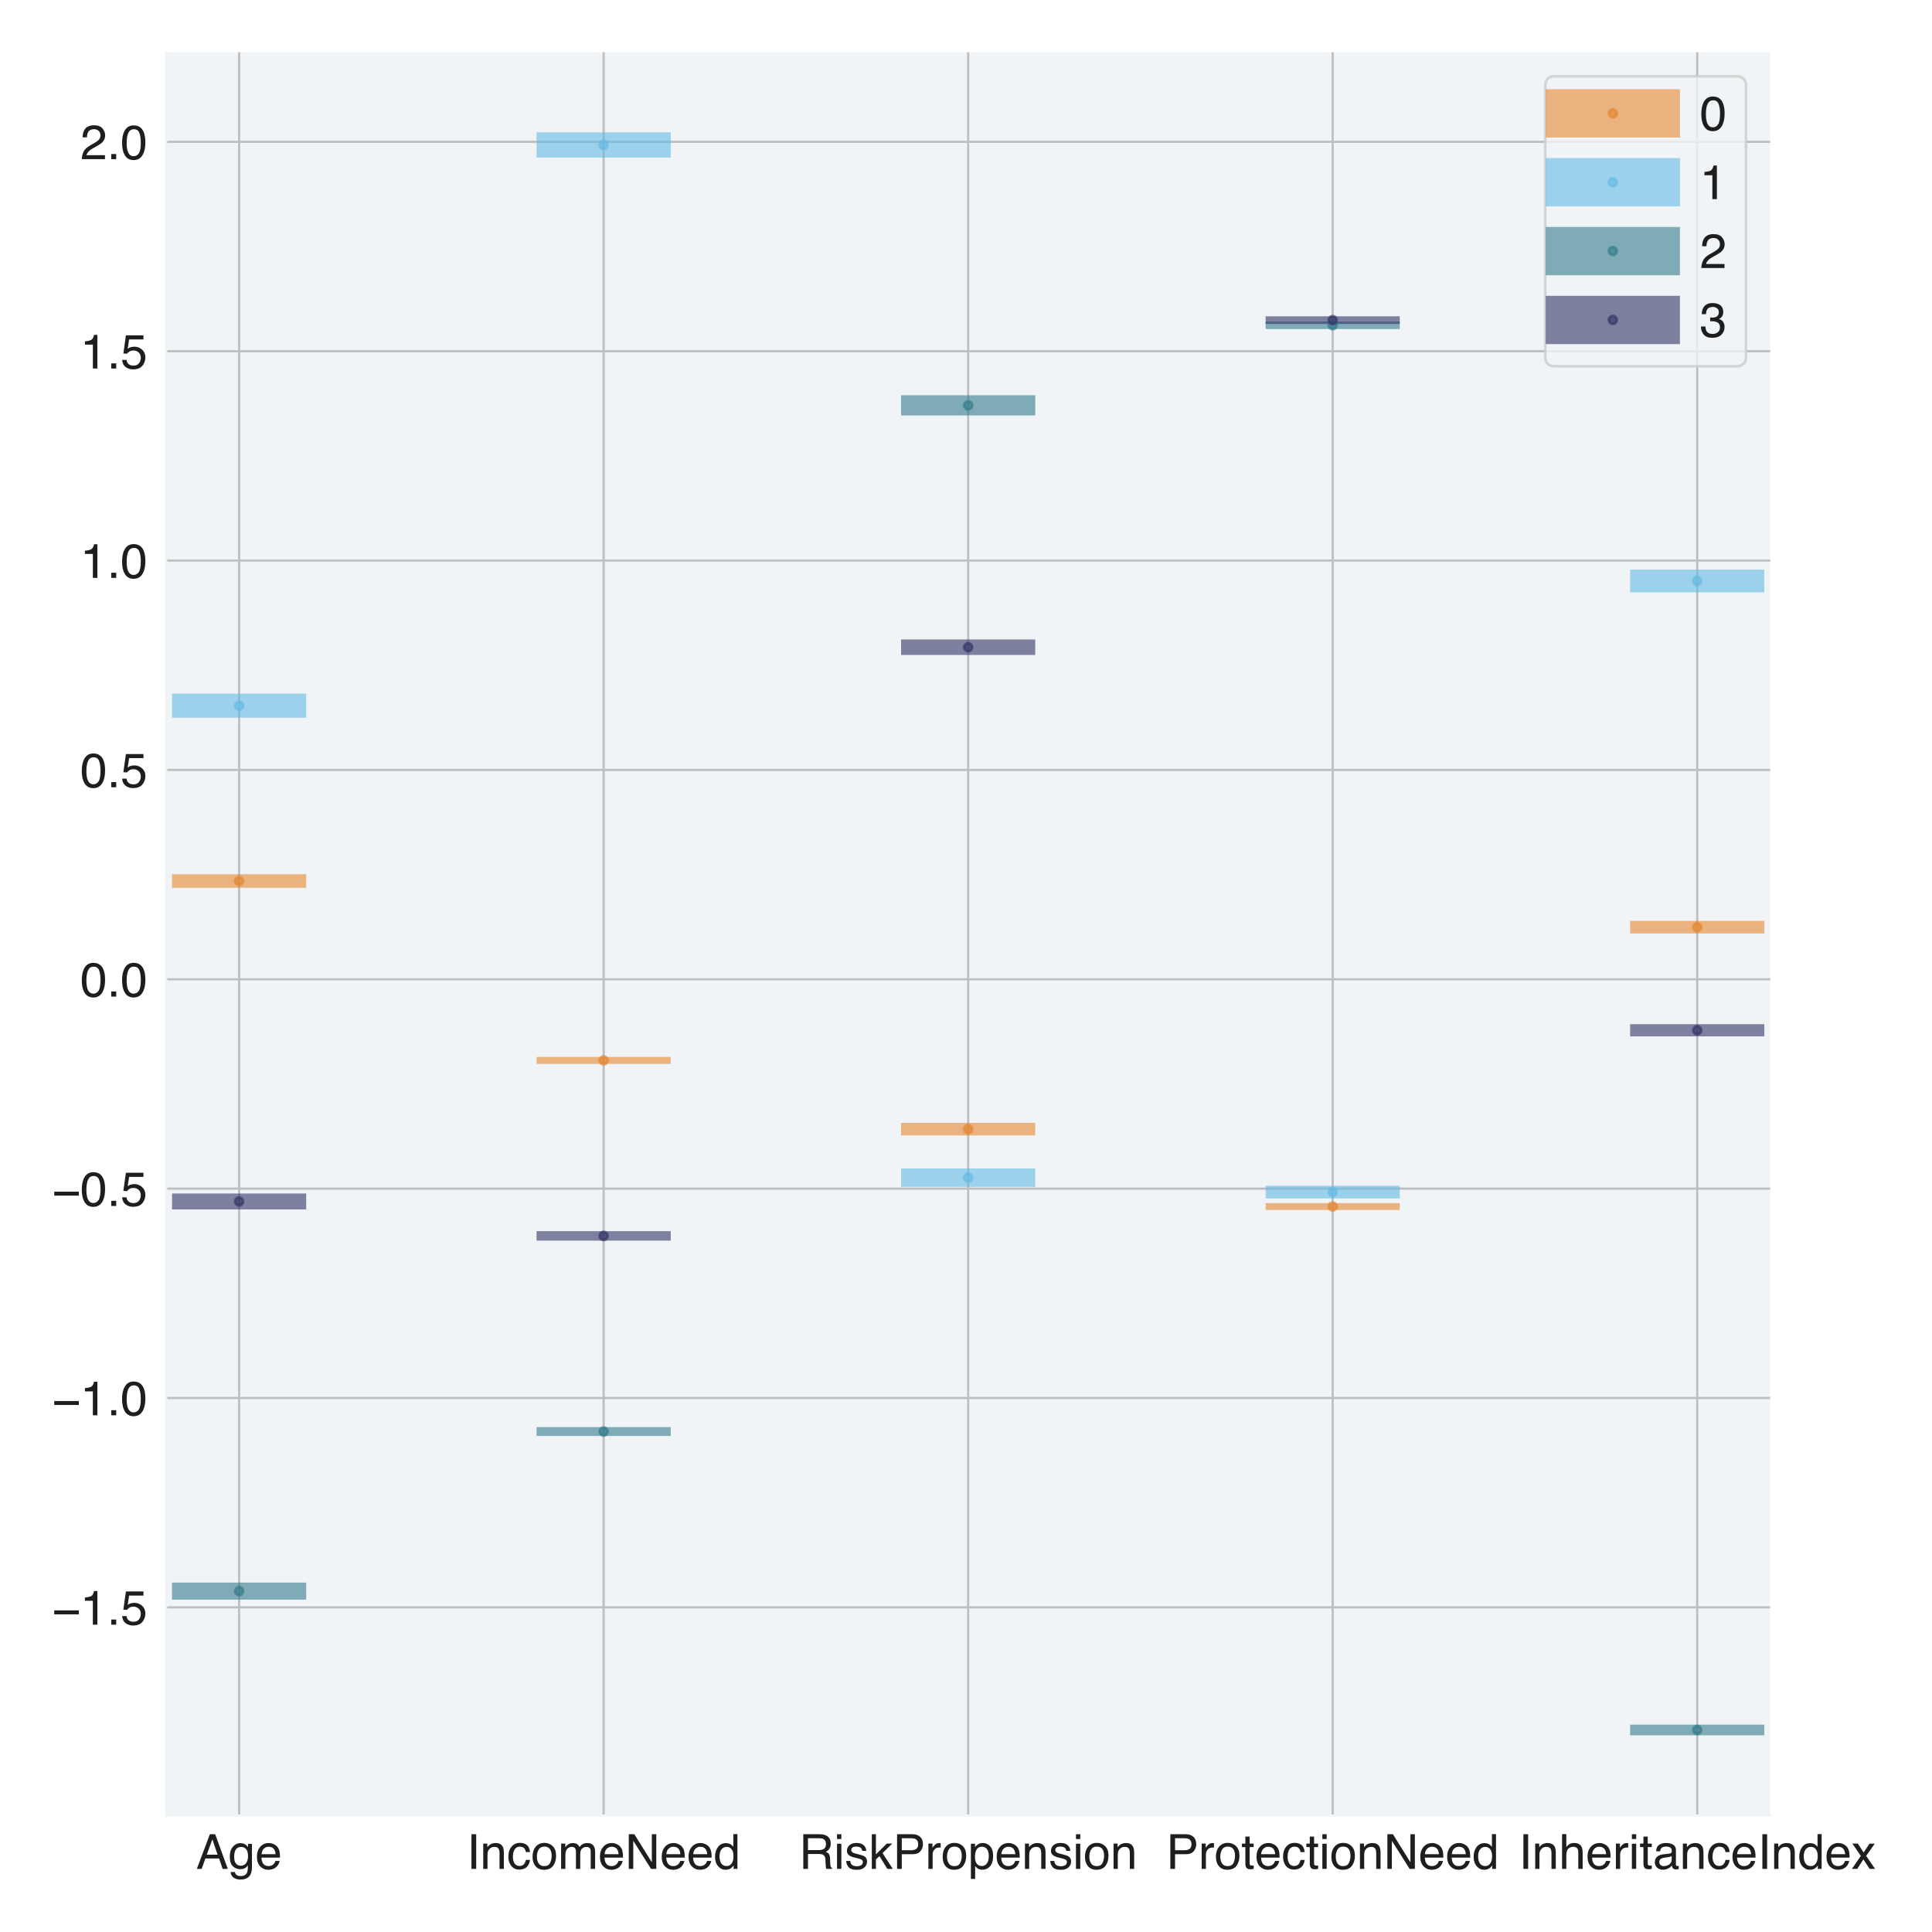 <?xml version="1.0" encoding="utf-8" standalone="no"?>
<!DOCTYPE svg PUBLIC "-//W3C//DTD SVG 1.1//EN"
  "http://www.w3.org/Graphics/SVG/1.1/DTD/svg11.dtd">
<!-- Created with matplotlib (https://matplotlib.org/) -->
<svg height="720pt" version="1.1" viewBox="0 0 720 720" width="720pt" xmlns="http://www.w3.org/2000/svg" xmlns:xlink="http://www.w3.org/1999/xlink">
 <defs>
  <style type="text/css">
*{stroke-linecap:butt;stroke-linejoin:round;}
  </style>
 </defs>
 <g id="figure_1">
  <g id="patch_1">
   <path d="M 0 720 
L 720 720 
L 720 0 
L 0 0 
z
" style="fill:#ffffff;"/>
  </g>
  <g id="axes_1">
   <g id="patch_2">
    <path d="M 61.94 676.56 
L 659.674 676.56 
L 659.674 19.44 
L 61.94 19.44 
z
" style="fill:#f0f4f6;"/>
   </g>
   <g id="matplotlib.axis_1">
    <g id="xtick_1">
     <g id="line2d_1">
      <path clip-path="url(#pa613142756)" d="M 89.11 676.56 
L 89.11 19.44 
" style="fill:none;stroke:#bcbebf;stroke-linecap:round;stroke-width:0.8;"/>
     </g>
     <g id="text_1">
      <!-- Age -->
      <defs>
       <path d="M 44.438 29.391 
L 33.547 61.078 
L 21.969 29.391 
z
M 28.469 71.734 
L 39.453 71.734 
L 65.484 0 
L 54.828 0 
L 47.562 21.484 
L 19.188 21.484 
L 11.422 0 
L 1.469 0 
z
" id="Helvetica-65"/>
       <path d="M 24.906 53.219 
Q 31.062 53.219 35.641 50.203 
Q 38.141 48.484 40.719 45.219 
L 40.719 51.812 
L 48.828 51.812 
L 48.828 4.25 
Q 48.828 -5.719 45.906 -11.469 
Q 40.438 -22.125 25.25 -22.125 
Q 16.797 -22.125 11.031 -18.328 
Q 5.281 -14.547 4.594 -6.5 
L 13.531 -6.5 
Q 14.156 -10.016 16.062 -11.922 
Q 19.047 -14.844 25.438 -14.844 
Q 35.547 -14.844 38.672 -7.719 
Q 40.531 -3.516 40.375 7.281 
Q 37.75 3.266 34.031 1.312 
Q 30.328 -0.641 24.219 -0.641 
Q 15.719 -0.641 9.344 5.391 
Q 2.984 11.422 2.984 25.344 
Q 2.984 38.484 9.406 45.844 
Q 15.828 53.219 24.906 53.219 
z
M 40.719 26.375 
Q 40.719 36.078 36.719 40.766 
Q 32.719 45.453 26.516 45.453 
Q 17.234 45.453 13.812 36.766 
Q 12.016 32.125 12.016 24.609 
Q 12.016 15.766 15.594 11.156 
Q 19.188 6.547 25.25 6.547 
Q 34.719 6.547 38.578 15.094 
Q 40.719 19.922 40.719 26.375 
z
M 25.922 53.562 
z
" id="Helvetica-103"/>
       <path d="M 28.219 53.469 
Q 33.797 53.469 39.016 50.859 
Q 44.234 48.25 46.969 44.094 
Q 49.609 40.141 50.484 34.859 
Q 51.266 31.25 51.266 23.344 
L 12.938 23.344 
Q 13.188 15.375 16.703 10.562 
Q 20.219 5.766 27.594 5.766 
Q 34.469 5.766 38.578 10.297 
Q 40.922 12.938 41.891 16.406 
L 50.531 16.406 
Q 50.203 13.531 48.266 9.984 
Q 46.344 6.453 43.953 4.203 
Q 39.938 0.297 34.031 -1.078 
Q 30.859 -1.859 26.859 -1.859 
Q 17.094 -1.859 10.297 5.25 
Q 3.516 12.359 3.516 25.141 
Q 3.516 37.75 10.344 45.609 
Q 17.188 53.469 28.219 53.469 
z
M 42.234 30.328 
Q 41.703 36.031 39.75 39.453 
Q 36.141 45.797 27.688 45.797 
Q 21.625 45.797 17.516 41.422 
Q 13.422 37.062 13.188 30.328 
z
M 27.391 53.562 
z
" id="Helvetica-101"/>
      </defs>
      <g style="fill:#1e1e1e;" transform="translate(73.097 696.472)scale(0.18 -0.18)">
       <use xlink:href="#Helvetica-65"/>
       <use x="66.699" xlink:href="#Helvetica-103"/>
       <use x="122.314" xlink:href="#Helvetica-101"/>
      </g>
     </g>
    </g>
    <g id="xtick_2">
     <g id="line2d_2">
      <path clip-path="url(#pa613142756)" d="M 224.958 676.56 
L 224.958 19.44 
" style="fill:none;stroke:#bcbebf;stroke-linecap:round;stroke-width:0.8;"/>
     </g>
     <g id="text_2">
      <!-- IncomeNeed -->
      <defs>
       <path d="M 9.812 71.734 
L 19.625 71.734 
L 19.625 0 
L 9.812 0 
z
" id="Helvetica-73"/>
       <path d="M 6.453 52.297 
L 14.797 52.297 
L 14.797 44.875 
Q 18.5 49.469 22.656 51.469 
Q 26.812 53.469 31.891 53.469 
Q 43.016 53.469 46.922 45.703 
Q 49.078 41.453 49.078 33.547 
L 49.078 0 
L 40.141 0 
L 40.141 32.953 
Q 40.141 37.75 38.719 40.672 
Q 36.375 45.562 30.219 45.562 
Q 27.094 45.562 25.094 44.922 
Q 21.484 43.844 18.75 40.625 
Q 16.547 38.031 15.891 35.266 
Q 15.234 32.516 15.234 27.391 
L 15.234 0 
L 6.453 0 
z
M 27.094 53.562 
z
" id="Helvetica-110"/>
       <path d="M 26.609 53.812 
Q 35.453 53.812 40.984 49.516 
Q 46.531 45.219 47.656 34.719 
L 39.109 34.719 
Q 38.328 39.547 35.547 42.75 
Q 32.766 45.953 26.609 45.953 
Q 18.219 45.953 14.594 37.75 
Q 12.25 32.422 12.25 24.609 
Q 12.25 16.75 15.562 11.375 
Q 18.891 6 26.031 6 
Q 31.5 6 34.688 9.344 
Q 37.891 12.703 39.109 18.5 
L 47.656 18.5 
Q 46.188 8.109 40.328 3.297 
Q 34.469 -1.516 25.344 -1.516 
Q 15.094 -1.516 8.984 5.984 
Q 2.875 13.484 2.875 24.703 
Q 2.875 38.484 9.562 46.141 
Q 16.266 53.812 26.609 53.812 
z
M 25.25 53.562 
z
" id="Helvetica-99"/>
       <path d="M 27.203 5.672 
Q 35.938 5.672 39.188 12.281 
Q 42.438 18.891 42.438 27 
Q 42.438 34.328 40.094 38.922 
Q 36.375 46.141 27.297 46.141 
Q 19.234 46.141 15.578 39.984 
Q 11.922 33.844 11.922 25.141 
Q 11.922 16.797 15.578 11.234 
Q 19.234 5.672 27.203 5.672 
z
M 27.547 53.812 
Q 37.641 53.812 44.625 47.062 
Q 51.609 40.328 51.609 27.25 
Q 51.609 14.594 45.453 6.344 
Q 39.312 -1.906 26.375 -1.906 
Q 15.578 -1.906 9.219 5.391 
Q 2.875 12.703 2.875 25 
Q 2.875 38.188 9.562 46 
Q 16.266 53.812 27.547 53.812 
z
M 27.25 53.562 
z
" id="Helvetica-111"/>
       <path d="M 6.453 52.297 
L 15.141 52.297 
L 15.141 44.875 
Q 18.266 48.734 20.797 50.484 
Q 25.141 53.469 30.672 53.469 
Q 36.922 53.469 40.719 50.391 
Q 42.875 48.641 44.625 45.219 
Q 47.562 49.422 51.516 51.438 
Q 55.469 53.469 60.406 53.469 
Q 70.953 53.469 74.75 45.844 
Q 76.812 41.75 76.812 34.812 
L 76.812 0 
L 67.672 0 
L 67.672 36.328 
Q 67.672 41.547 65.062 43.5 
Q 62.453 45.453 58.688 45.453 
Q 53.516 45.453 49.781 41.984 
Q 46.047 38.531 46.047 30.422 
L 46.047 0 
L 37.109 0 
L 37.109 34.125 
Q 37.109 39.453 35.844 41.891 
Q 33.844 45.562 28.375 45.562 
Q 23.391 45.562 19.312 41.703 
Q 15.234 37.844 15.234 27.734 
L 15.234 0 
L 6.453 0 
z
" id="Helvetica-109"/>
       <path d="M 7.625 71.734 
L 19.094 71.734 
L 55.328 13.625 
L 55.328 71.734 
L 64.547 71.734 
L 64.547 0 
L 53.656 0 
L 16.891 58.062 
L 16.891 0 
L 7.625 0 
z
M 35.453 71.734 
z
" id="Helvetica-78"/>
       <path d="M 12.016 25.531 
Q 12.016 17.141 15.578 11.469 
Q 19.141 5.812 27 5.812 
Q 33.109 5.812 37.031 11.062 
Q 40.969 16.312 40.969 26.125 
Q 40.969 36.031 36.906 40.797 
Q 32.859 45.562 26.906 45.562 
Q 20.266 45.562 16.141 40.484 
Q 12.016 35.406 12.016 25.531 
z
M 25.25 53.219 
Q 31.25 53.219 35.297 50.688 
Q 37.641 49.219 40.625 45.562 
L 40.625 71.969 
L 49.078 71.969 
L 49.078 0 
L 41.156 0 
L 41.156 7.281 
Q 38.094 2.438 33.891 0.281 
Q 29.688 -1.859 24.266 -1.859 
Q 15.531 -1.859 9.125 5.484 
Q 2.734 12.844 2.734 25.047 
Q 2.734 36.469 8.562 44.844 
Q 14.406 53.219 25.25 53.219 
z
" id="Helvetica-100"/>
      </defs>
      <g style="fill:#1e1e1e;" transform="translate(173.932 696.472)scale(0.18 -0.18)">
       <use xlink:href="#Helvetica-73"/>
       <use x="27.783" xlink:href="#Helvetica-110"/>
       <use x="83.398" xlink:href="#Helvetica-99"/>
       <use x="133.398" xlink:href="#Helvetica-111"/>
       <use x="189.014" xlink:href="#Helvetica-109"/>
       <use x="272.314" xlink:href="#Helvetica-101"/>
       <use x="327.93" xlink:href="#Helvetica-78"/>
       <use x="400.146" xlink:href="#Helvetica-101"/>
       <use x="455.762" xlink:href="#Helvetica-101"/>
       <use x="511.377" xlink:href="#Helvetica-100"/>
      </g>
     </g>
    </g>
    <g id="xtick_3">
     <g id="line2d_3">
      <path clip-path="url(#pa613142756)" d="M 360.807 676.56 
L 360.807 19.44 
" style="fill:none;stroke:#bcbebf;stroke-linecap:round;stroke-width:0.8;"/>
     </g>
     <g id="text_3">
      <!-- RiskPropension -->
      <defs>
       <path d="M 40.969 38.875 
Q 47.797 38.875 51.781 41.609 
Q 55.766 44.344 55.766 51.469 
Q 55.766 59.125 50.203 61.922 
Q 47.219 63.375 42.234 63.375 
L 18.5 63.375 
L 18.5 38.875 
z
M 8.797 71.734 
L 42 71.734 
Q 50.203 71.734 55.516 69.344 
Q 65.625 64.75 65.625 52.391 
Q 65.625 45.953 62.953 41.844 
Q 60.297 37.75 55.516 35.25 
Q 59.719 33.547 61.844 30.766 
Q 63.969 27.984 64.203 21.734 
L 64.547 12.109 
Q 64.703 8.016 65.234 6 
Q 66.109 2.594 68.359 1.609 
L 68.359 0 
L 56.453 0 
Q 55.953 0.922 55.656 2.391 
Q 55.375 3.859 55.172 8.062 
L 54.594 20.016 
Q 54.25 27.047 49.359 29.438 
Q 46.578 30.766 40.625 30.766 
L 18.5 30.766 
L 18.5 0 
L 8.797 0 
z
" id="Helvetica-82"/>
       <path d="M 6.453 52.047 
L 15.375 52.047 
L 15.375 0 
L 6.453 0 
z
M 6.453 71.734 
L 15.375 71.734 
L 15.375 61.766 
L 6.453 61.766 
z
" id="Helvetica-105"/>
       <path d="M 11.672 16.406 
Q 12.062 12.016 13.875 9.672 
Q 17.188 5.422 25.391 5.422 
Q 30.281 5.422 33.984 7.547 
Q 37.703 9.672 37.703 14.109 
Q 37.703 17.484 34.719 19.234 
Q 32.812 20.312 27.203 21.734 
L 20.219 23.484 
Q 13.531 25.141 10.359 27.203 
Q 4.688 30.766 4.688 37.062 
Q 4.688 44.484 10.031 49.062 
Q 15.375 53.656 24.422 53.656 
Q 36.234 53.656 41.453 46.734 
Q 44.734 42.328 44.625 37.25 
L 36.328 37.25 
Q 36.078 40.234 34.234 42.672 
Q 31.203 46.141 23.734 46.141 
Q 18.75 46.141 16.188 44.234 
Q 13.625 42.328 13.625 39.203 
Q 13.625 35.797 17 33.734 
Q 18.953 32.516 22.75 31.594 
L 28.562 30.172 
Q 38.031 27.875 41.266 25.734 
Q 46.391 22.359 46.391 15.141 
Q 46.391 8.156 41.094 3.078 
Q 35.797 -2 24.953 -2 
Q 13.281 -2 8.422 3.297 
Q 3.562 8.594 3.219 16.406 
z
M 24.656 53.562 
z
" id="Helvetica-115"/>
       <path d="M 6.25 71.734 
L 14.703 71.734 
L 14.703 30.078 
L 37.25 52.297 
L 48.484 52.297 
L 28.469 32.719 
L 49.609 0 
L 38.375 0 
L 22.078 26.375 
L 14.703 19.625 
L 14.703 0 
L 6.25 0 
z
" id="Helvetica-107"/>
       <path d="M 8.547 71.734 
L 40.828 71.734 
Q 50.391 71.734 56.25 66.328 
Q 62.109 60.938 62.109 51.172 
Q 62.109 42.781 56.875 36.547 
Q 51.656 30.328 40.828 30.328 
L 18.266 30.328 
L 18.266 0 
L 8.547 0 
z
M 52.297 51.125 
Q 52.297 59.031 46.438 61.859 
Q 43.219 63.375 37.594 63.375 
L 18.266 63.375 
L 18.266 38.531 
L 37.594 38.531 
Q 44.141 38.531 48.219 41.312 
Q 52.297 44.094 52.297 51.125 
z
" id="Helvetica-80"/>
       <path d="M 6.688 52.297 
L 15.047 52.297 
L 15.047 43.266 
Q 16.062 45.906 20.062 49.688 
Q 24.078 53.469 29.297 53.469 
Q 29.547 53.469 30.125 53.422 
Q 30.719 53.375 32.125 53.219 
L 32.125 43.953 
Q 31.344 44.094 30.688 44.141 
Q 30.031 44.188 29.25 44.188 
Q 22.609 44.188 19.047 39.906 
Q 15.484 35.641 15.484 30.078 
L 15.484 0 
L 6.688 0 
z
" id="Helvetica-114"/>
       <path d="M 28.516 5.906 
Q 34.672 5.906 38.75 11.062 
Q 42.828 16.219 42.828 26.469 
Q 42.828 32.719 41.016 37.203 
Q 37.594 45.844 28.516 45.844 
Q 19.391 45.844 16.016 36.719 
Q 14.203 31.844 14.203 24.312 
Q 14.203 18.266 16.016 14.016 
Q 19.438 5.906 28.516 5.906 
z
M 5.766 52.047 
L 14.312 52.047 
L 14.312 45.125 
Q 16.938 48.688 20.062 50.641 
Q 24.516 53.562 30.516 53.562 
Q 39.406 53.562 45.609 46.75 
Q 51.812 39.938 51.812 27.297 
Q 51.812 10.203 42.875 2.875 
Q 37.203 -1.766 29.688 -1.766 
Q 23.781 -1.766 19.781 0.828 
Q 17.438 2.297 14.547 5.859 
L 14.547 -20.844 
L 5.766 -20.844 
z
" id="Helvetica-112"/>
      </defs>
      <g style="fill:#1e1e1e;" transform="translate(297.779 696.472)scale(0.18 -0.18)">
       <use xlink:href="#Helvetica-82"/>
       <use x="72.217" xlink:href="#Helvetica-105"/>
       <use x="94.434" xlink:href="#Helvetica-115"/>
       <use x="144.434" xlink:href="#Helvetica-107"/>
       <use x="194.434" xlink:href="#Helvetica-80"/>
       <use x="261.133" xlink:href="#Helvetica-114"/>
       <use x="294.434" xlink:href="#Helvetica-111"/>
       <use x="350.049" xlink:href="#Helvetica-112"/>
       <use x="405.664" xlink:href="#Helvetica-101"/>
       <use x="461.279" xlink:href="#Helvetica-110"/>
       <use x="516.895" xlink:href="#Helvetica-115"/>
       <use x="566.895" xlink:href="#Helvetica-105"/>
       <use x="589.111" xlink:href="#Helvetica-111"/>
       <use x="644.727" xlink:href="#Helvetica-110"/>
      </g>
     </g>
    </g>
    <g id="xtick_4">
     <g id="line2d_4">
      <path clip-path="url(#pa613142756)" d="M 496.655 676.56 
L 496.655 19.44 
" style="fill:none;stroke:#bcbebf;stroke-linecap:round;stroke-width:0.8;"/>
     </g>
     <g id="text_4">
      <!-- ProtectionNeed -->
      <defs>
       <path d="M 8.203 66.891 
L 17.094 66.891 
L 17.094 52.297 
L 25.438 52.297 
L 25.438 45.125 
L 17.094 45.125 
L 17.094 10.984 
Q 17.094 8.25 18.953 7.328 
Q 19.969 6.781 22.359 6.781 
Q 23 6.781 23.734 6.812 
Q 24.469 6.844 25.438 6.938 
L 25.438 0 
Q 23.922 -0.438 22.281 -0.625 
Q 20.656 -0.828 18.75 -0.828 
Q 12.594 -0.828 10.391 2.312 
Q 8.203 5.469 8.203 10.5 
L 8.203 45.125 
L 1.125 45.125 
L 1.125 52.297 
L 8.203 52.297 
z
" id="Helvetica-116"/>
      </defs>
      <g style="fill:#1e1e1e;" transform="translate(434.621 696.472)scale(0.18 -0.18)">
       <use xlink:href="#Helvetica-80"/>
       <use x="66.699" xlink:href="#Helvetica-114"/>
       <use x="100" xlink:href="#Helvetica-111"/>
       <use x="155.615" xlink:href="#Helvetica-116"/>
       <use x="183.398" xlink:href="#Helvetica-101"/>
       <use x="239.014" xlink:href="#Helvetica-99"/>
       <use x="289.014" xlink:href="#Helvetica-116"/>
       <use x="316.797" xlink:href="#Helvetica-105"/>
       <use x="339.014" xlink:href="#Helvetica-111"/>
       <use x="394.629" xlink:href="#Helvetica-110"/>
       <use x="450.244" xlink:href="#Helvetica-78"/>
       <use x="522.461" xlink:href="#Helvetica-101"/>
       <use x="578.076" xlink:href="#Helvetica-101"/>
       <use x="633.691" xlink:href="#Helvetica-100"/>
      </g>
     </g>
    </g>
    <g id="xtick_5">
     <g id="line2d_5">
      <path clip-path="url(#pa613142756)" d="M 632.504 676.56 
L 632.504 19.44 
" style="fill:none;stroke:#bcbebf;stroke-linecap:round;stroke-width:0.8;"/>
     </g>
     <g id="text_5">
      <!-- InheritanceIndex -->
      <defs>
       <path d="M 6.453 71.969 
L 15.234 71.969 
L 15.234 45.219 
Q 18.359 49.172 20.844 50.781 
Q 25.094 53.562 31.453 53.562 
Q 42.828 53.562 46.875 45.609 
Q 49.078 41.266 49.078 33.547 
L 49.078 0 
L 40.047 0 
L 40.047 32.953 
Q 40.047 38.719 38.578 41.406 
Q 36.188 45.703 29.594 45.703 
Q 24.125 45.703 19.672 41.938 
Q 15.234 38.188 15.234 27.734 
L 15.234 0 
L 6.453 0 
z
" id="Helvetica-104"/>
       <path d="M 13.188 13.922 
Q 13.188 10.109 15.969 7.906 
Q 18.75 5.719 22.562 5.719 
Q 27.203 5.719 31.547 7.859 
Q 38.875 11.422 38.875 19.531 
L 38.875 26.609 
Q 37.25 25.594 34.703 24.906 
Q 32.172 24.219 29.734 23.922 
L 24.422 23.25 
Q 19.625 22.609 17.234 21.234 
Q 13.188 18.953 13.188 13.922 
z
M 34.469 31.688 
Q 37.5 32.078 38.531 34.234 
Q 39.109 35.406 39.109 37.594 
Q 39.109 42.094 35.906 44.109 
Q 32.719 46.141 26.766 46.141 
Q 19.875 46.141 17 42.438 
Q 15.375 40.375 14.891 36.328 
L 6.688 36.328 
Q 6.938 46 12.969 49.781 
Q 19 53.562 26.953 53.562 
Q 36.188 53.562 41.938 50.047 
Q 47.656 46.531 47.656 39.109 
L 47.656 8.984 
Q 47.656 7.625 48.219 6.781 
Q 48.781 5.953 50.594 5.953 
Q 51.172 5.953 51.906 6.031 
Q 52.641 6.109 53.469 6.25 
L 53.469 -0.25 
Q 51.422 -0.828 50.344 -0.969 
Q 49.266 -1.125 47.406 -1.125 
Q 42.875 -1.125 40.828 2.094 
Q 39.75 3.812 39.312 6.938 
Q 36.625 3.422 31.594 0.828 
Q 26.562 -1.766 20.516 -1.766 
Q 13.234 -1.766 8.609 2.656 
Q 4 7.078 4 13.719 
Q 4 21 8.547 25 
Q 13.094 29 20.453 29.938 
z
M 27.203 53.562 
z
" id="Helvetica-97"/>
       <path d="M 1.469 52.297 
L 12.844 52.297 
L 24.859 33.891 
L 37.016 52.297 
L 47.703 52.047 
L 30.078 26.812 
L 48.484 0 
L 37.25 0 
L 24.266 19.625 
L 11.672 0 
L 0.531 0 
L 18.953 26.812 
z
" id="Helvetica-120"/>
      </defs>
      <g style="fill:#1e1e1e;" transform="translate(565.963 696.472)scale(0.18 -0.18)">
       <use xlink:href="#Helvetica-73"/>
       <use x="27.783" xlink:href="#Helvetica-110"/>
       <use x="83.398" xlink:href="#Helvetica-104"/>
       <use x="139.014" xlink:href="#Helvetica-101"/>
       <use x="194.629" xlink:href="#Helvetica-114"/>
       <use x="227.93" xlink:href="#Helvetica-105"/>
       <use x="250.146" xlink:href="#Helvetica-116"/>
       <use x="277.93" xlink:href="#Helvetica-97"/>
       <use x="333.545" xlink:href="#Helvetica-110"/>
       <use x="389.16" xlink:href="#Helvetica-99"/>
       <use x="439.16" xlink:href="#Helvetica-101"/>
       <use x="494.775" xlink:href="#Helvetica-73"/>
       <use x="522.559" xlink:href="#Helvetica-110"/>
       <use x="578.174" xlink:href="#Helvetica-100"/>
       <use x="633.789" xlink:href="#Helvetica-101"/>
       <use x="689.404" xlink:href="#Helvetica-120"/>
      </g>
     </g>
    </g>
   </g>
   <g id="matplotlib.axis_2">
    <g id="ytick_1">
     <g id="line2d_6">
      <path clip-path="url(#pa613142756)" d="M 61.94 599.012 
L 659.674 599.012 
" style="fill:none;stroke:#bcbebf;stroke-linecap:round;stroke-width:0.8;"/>
     </g>
     <g id="text_6">
      <!-- −1.5 -->
      <defs>
       <path d="M 55.422 29.594 
L 55.422 21.391 
L 4.5 21.391 
L 4.5 29.594 
z
" id="Helvetica-8722"/>
       <path d="M 9.578 49.516 
L 9.578 56.25 
Q 19.094 57.172 22.844 59.344 
Q 26.609 61.531 28.469 69.625 
L 35.406 69.625 
L 35.406 0 
L 26.031 0 
L 26.031 49.516 
z
" id="Helvetica-49"/>
       <path d="M 8.547 10.641 
L 18.75 10.641 
L 18.75 0 
L 8.547 0 
z
" id="Helvetica-46"/>
       <path d="M 12.359 17.828 
Q 13.234 10.297 19.344 7.422 
Q 22.469 5.953 26.562 5.953 
Q 34.375 5.953 38.125 10.938 
Q 41.891 15.922 41.891 21.969 
Q 41.891 29.297 37.422 33.297 
Q 32.953 37.312 26.703 37.312 
Q 22.172 37.312 18.922 35.547 
Q 15.672 33.797 13.375 30.672 
L 5.766 31.109 
L 11.078 68.75 
L 47.406 68.75 
L 47.406 60.25 
L 17.672 60.25 
L 14.703 40.828 
Q 17.141 42.672 19.344 43.609 
Q 23.25 45.219 28.375 45.219 
Q 37.984 45.219 44.672 39.016 
Q 51.375 32.812 51.375 23.297 
Q 51.375 13.375 45.234 5.797 
Q 39.109 -1.766 25.688 -1.766 
Q 17.141 -1.766 10.562 3.047 
Q 4 7.859 3.219 17.828 
z
" id="Helvetica-53"/>
      </defs>
      <g style="fill:#1e1e1e;" transform="translate(19.407 605.468)scale(0.18 -0.18)">
       <use xlink:href="#Helvetica-8722"/>
       <use x="58.398" xlink:href="#Helvetica-49"/>
       <use x="114.014" xlink:href="#Helvetica-46"/>
       <use x="141.797" xlink:href="#Helvetica-53"/>
      </g>
     </g>
    </g>
    <g id="ytick_2">
     <g id="line2d_7">
      <path clip-path="url(#pa613142756)" d="M 61.94 520.99 
L 659.674 520.99 
" style="fill:none;stroke:#bcbebf;stroke-linecap:round;stroke-width:0.8;"/>
     </g>
     <g id="text_7">
      <!-- −1.0 -->
      <defs>
       <path d="M 27.047 69.922 
Q 40.625 69.922 46.688 58.734 
Q 51.375 50.094 51.375 35.062 
Q 51.375 20.797 47.125 11.469 
Q 40.969 -1.906 27 -1.906 
Q 14.406 -1.906 8.25 9.031 
Q 3.125 18.172 3.125 33.547 
Q 3.125 45.453 6.203 54 
Q 11.969 69.922 27.047 69.922 
z
M 26.953 6.109 
Q 33.797 6.109 37.844 12.156 
Q 41.891 18.219 41.891 34.719 
Q 41.891 46.625 38.953 54.312 
Q 36.031 62.016 27.594 62.016 
Q 19.828 62.016 16.234 54.703 
Q 12.641 47.406 12.641 33.203 
Q 12.641 22.516 14.938 16.016 
Q 18.453 6.109 26.953 6.109 
z
" id="Helvetica-48"/>
      </defs>
      <g style="fill:#1e1e1e;" transform="translate(19.407 527.446)scale(0.18 -0.18)">
       <use xlink:href="#Helvetica-8722"/>
       <use x="58.398" xlink:href="#Helvetica-49"/>
       <use x="114.014" xlink:href="#Helvetica-46"/>
       <use x="141.797" xlink:href="#Helvetica-48"/>
      </g>
     </g>
    </g>
    <g id="ytick_3">
     <g id="line2d_8">
      <path clip-path="url(#pa613142756)" d="M 61.94 442.969 
L 659.674 442.969 
" style="fill:none;stroke:#bcbebf;stroke-linecap:round;stroke-width:0.8;"/>
     </g>
     <g id="text_8">
      <!-- −0.5 -->
      <g style="fill:#1e1e1e;" transform="translate(19.407 449.425)scale(0.18 -0.18)">
       <use xlink:href="#Helvetica-8722"/>
       <use x="58.398" xlink:href="#Helvetica-48"/>
       <use x="114.014" xlink:href="#Helvetica-46"/>
       <use x="141.797" xlink:href="#Helvetica-53"/>
      </g>
     </g>
    </g>
    <g id="ytick_4">
     <g id="line2d_9">
      <path clip-path="url(#pa613142756)" d="M 61.94 364.947 
L 659.674 364.947 
" style="fill:none;stroke:#bcbebf;stroke-linecap:round;stroke-width:0.8;"/>
     </g>
     <g id="text_9">
      <!-- 0.0 -->
      <g style="fill:#1e1e1e;" transform="translate(29.92 371.403)scale(0.18 -0.18)">
       <use xlink:href="#Helvetica-48"/>
       <use x="55.615" xlink:href="#Helvetica-46"/>
       <use x="83.398" xlink:href="#Helvetica-48"/>
      </g>
     </g>
    </g>
    <g id="ytick_5">
     <g id="line2d_10">
      <path clip-path="url(#pa613142756)" d="M 61.94 286.926 
L 659.674 286.926 
" style="fill:none;stroke:#bcbebf;stroke-linecap:round;stroke-width:0.8;"/>
     </g>
     <g id="text_10">
      <!-- 0.5 -->
      <g style="fill:#1e1e1e;" transform="translate(29.92 293.382)scale(0.18 -0.18)">
       <use xlink:href="#Helvetica-48"/>
       <use x="55.615" xlink:href="#Helvetica-46"/>
       <use x="83.398" xlink:href="#Helvetica-53"/>
      </g>
     </g>
    </g>
    <g id="ytick_6">
     <g id="line2d_11">
      <path clip-path="url(#pa613142756)" d="M 61.94 208.904 
L 659.674 208.904 
" style="fill:none;stroke:#bcbebf;stroke-linecap:round;stroke-width:0.8;"/>
     </g>
     <g id="text_11">
      <!-- 1.0 -->
      <g style="fill:#1e1e1e;" transform="translate(29.92 215.36)scale(0.18 -0.18)">
       <use xlink:href="#Helvetica-49"/>
       <use x="55.615" xlink:href="#Helvetica-46"/>
       <use x="83.398" xlink:href="#Helvetica-48"/>
      </g>
     </g>
    </g>
    <g id="ytick_7">
     <g id="line2d_12">
      <path clip-path="url(#pa613142756)" d="M 61.94 130.882 
L 659.674 130.882 
" style="fill:none;stroke:#bcbebf;stroke-linecap:round;stroke-width:0.8;"/>
     </g>
     <g id="text_12">
      <!-- 1.5 -->
      <g style="fill:#1e1e1e;" transform="translate(29.92 137.339)scale(0.18 -0.18)">
       <use xlink:href="#Helvetica-49"/>
       <use x="55.615" xlink:href="#Helvetica-46"/>
       <use x="83.398" xlink:href="#Helvetica-53"/>
      </g>
     </g>
    </g>
    <g id="ytick_8">
     <g id="line2d_13">
      <path clip-path="url(#pa613142756)" d="M 61.94 52.861 
L 659.674 52.861 
" style="fill:none;stroke:#bcbebf;stroke-linecap:round;stroke-width:0.8;"/>
     </g>
     <g id="text_13">
      <!-- 2.0 -->
      <defs>
       <path d="M 3.125 0 
Q 3.609 9.031 6.859 15.719 
Q 10.109 22.406 19.531 27.875 
L 28.906 33.297 
Q 35.203 36.969 37.75 39.547 
Q 41.75 43.609 41.75 48.828 
Q 41.75 54.938 38.078 58.516 
Q 34.422 62.109 28.328 62.109 
Q 19.281 62.109 15.828 55.281 
Q 13.969 51.609 13.766 45.125 
L 4.828 45.125 
Q 4.984 54.25 8.203 60.016 
Q 13.922 70.172 28.375 70.172 
Q 40.375 70.172 45.922 63.672 
Q 51.469 57.172 51.469 49.219 
Q 51.469 40.828 45.562 34.859 
Q 42.141 31.391 33.297 26.469 
L 26.609 22.75 
Q 21.828 20.125 19.094 17.719 
Q 14.203 13.484 12.938 8.297 
L 51.125 8.297 
L 51.125 0 
L 3.125 0 
z
" id="Helvetica-50"/>
      </defs>
      <g style="fill:#1e1e1e;" transform="translate(29.92 59.317)scale(0.18 -0.18)">
       <use xlink:href="#Helvetica-50"/>
       <use x="55.615" xlink:href="#Helvetica-46"/>
       <use x="83.398" xlink:href="#Helvetica-48"/>
      </g>
     </g>
    </g>
   </g>
   <g id="LineCollection_1">
    <path clip-path="url(#pa613142756)" d="M 89.11 330.849 
L 89.11 325.807 
" style="fill:none;stroke:#e58530;stroke-opacity:0.6;stroke-width:50;"/>
    <path clip-path="url(#pa613142756)" d="M 224.958 396.488 
L 224.958 393.895 
" style="fill:none;stroke:#e58530;stroke-opacity:0.6;stroke-width:50;"/>
    <path clip-path="url(#pa613142756)" d="M 360.807 423.133 
L 360.807 418.448 
" style="fill:none;stroke:#e58530;stroke-opacity:0.6;stroke-width:50;"/>
    <path clip-path="url(#pa613142756)" d="M 496.655 450.904 
L 496.655 448.357 
" style="fill:none;stroke:#e58530;stroke-opacity:0.6;stroke-width:50;"/>
    <path clip-path="url(#pa613142756)" d="M 632.504 347.861 
L 632.504 343.19 
" style="fill:none;stroke:#e58530;stroke-opacity:0.6;stroke-width:50;"/>
   </g>
   <g id="LineCollection_2">
    <path clip-path="url(#pa613142756)" d="M 89.11 267.474 
L 89.11 258.48 
" style="fill:none;stroke:#65b9e4;stroke-opacity:0.6;stroke-width:50;"/>
    <path clip-path="url(#pa613142756)" d="M 224.958 58.718 
L 224.958 49.309 
" style="fill:none;stroke:#65b9e4;stroke-opacity:0.6;stroke-width:50;"/>
    <path clip-path="url(#pa613142756)" d="M 360.807 442.302 
L 360.807 435.446 
" style="fill:none;stroke:#65b9e4;stroke-opacity:0.6;stroke-width:50;"/>
    <path clip-path="url(#pa613142756)" d="M 496.655 446.627 
L 496.655 441.861 
" style="fill:none;stroke:#65b9e4;stroke-opacity:0.6;stroke-width:50;"/>
    <path clip-path="url(#pa613142756)" d="M 632.504 220.764 
L 632.504 212.278 
" style="fill:none;stroke:#65b9e4;stroke-opacity:0.6;stroke-width:50;"/>
   </g>
   <g id="LineCollection_3">
    <path clip-path="url(#pa613142756)" d="M 89.11 596.147 
L 89.11 589.795 
" style="fill:none;stroke:#327a8a;stroke-opacity:0.6;stroke-width:50;"/>
    <path clip-path="url(#pa613142756)" d="M 224.958 535.149 
L 224.958 531.832 
" style="fill:none;stroke:#327a8a;stroke-opacity:0.6;stroke-width:50;"/>
    <path clip-path="url(#pa613142756)" d="M 360.807 154.827 
L 360.807 147.294 
" style="fill:none;stroke:#327a8a;stroke-opacity:0.6;stroke-width:50;"/>
    <path clip-path="url(#pa613142756)" d="M 496.655 122.623 
L 496.655 119.78 
" style="fill:none;stroke:#327a8a;stroke-opacity:0.6;stroke-width:50;"/>
    <path clip-path="url(#pa613142756)" d="M 632.504 646.691 
L 632.504 642.722 
" style="fill:none;stroke:#327a8a;stroke-opacity:0.6;stroke-width:50;"/>
   </g>
   <g id="LineCollection_4">
    <path clip-path="url(#pa613142756)" d="M 89.11 450.713 
L 89.11 444.788 
" style="fill:none;stroke:#333366;stroke-opacity:0.6;stroke-width:50;"/>
    <path clip-path="url(#pa613142756)" d="M 224.958 462.36 
L 224.958 458.819 
" style="fill:none;stroke:#333366;stroke-opacity:0.6;stroke-width:50;"/>
    <path clip-path="url(#pa613142756)" d="M 360.807 244.096 
L 360.807 238.314 
" style="fill:none;stroke:#333366;stroke-opacity:0.6;stroke-width:50;"/>
    <path clip-path="url(#pa613142756)" d="M 496.655 120.732 
L 496.655 117.873 
" style="fill:none;stroke:#333366;stroke-opacity:0.6;stroke-width:50;"/>
    <path clip-path="url(#pa613142756)" d="M 632.504 386.227 
L 632.504 381.685 
" style="fill:none;stroke:#333366;stroke-opacity:0.6;stroke-width:50;"/>
   </g>
   <g id="line2d_14">
    <path clip-path="url(#pa613142756)" d="M 89.11 328.328 
L 224.958 395.191 
L 360.807 420.791 
L 496.655 449.63 
L 632.504 345.526 
" style="fill:none;"/>
    <defs>
     <path d="M 0 1.5 
C 0.398 1.5 0.779 1.342 1.061 1.061 
C 1.342 0.779 1.5 0.398 1.5 0 
C 1.5 -0.398 1.342 -0.779 1.061 -1.061 
C 0.779 -1.342 0.398 -1.5 0 -1.5 
C -0.398 -1.5 -0.779 -1.342 -1.061 -1.061 
C -1.342 -0.779 -1.5 -0.398 -1.5 0 
C -1.5 0.398 -1.342 0.779 -1.061 1.061 
C -0.779 1.342 -0.398 1.5 0 1.5 
z
" id="m59926b07e2" style="stroke:#e58530;stroke-opacity:0.6;"/>
    </defs>
    <g clip-path="url(#pa613142756)">
     <use style="fill:#e58530;fill-opacity:0.6;stroke:#e58530;stroke-opacity:0.6;" x="89.11" xlink:href="#m59926b07e2" y="328.328"/>
     <use style="fill:#e58530;fill-opacity:0.6;stroke:#e58530;stroke-opacity:0.6;" x="224.958" xlink:href="#m59926b07e2" y="395.191"/>
     <use style="fill:#e58530;fill-opacity:0.6;stroke:#e58530;stroke-opacity:0.6;" x="360.807" xlink:href="#m59926b07e2" y="420.791"/>
     <use style="fill:#e58530;fill-opacity:0.6;stroke:#e58530;stroke-opacity:0.6;" x="496.655" xlink:href="#m59926b07e2" y="449.63"/>
     <use style="fill:#e58530;fill-opacity:0.6;stroke:#e58530;stroke-opacity:0.6;" x="632.504" xlink:href="#m59926b07e2" y="345.526"/>
    </g>
   </g>
   <g id="line2d_15">
    <path clip-path="url(#pa613142756)" d="M 89.11 262.977 
L 224.958 54.014 
L 360.807 438.874 
L 496.655 444.244 
L 632.504 216.521 
" style="fill:none;"/>
    <defs>
     <path d="M 0 1.5 
C 0.398 1.5 0.779 1.342 1.061 1.061 
C 1.342 0.779 1.5 0.398 1.5 0 
C 1.5 -0.398 1.342 -0.779 1.061 -1.061 
C 0.779 -1.342 0.398 -1.5 0 -1.5 
C -0.398 -1.5 -0.779 -1.342 -1.061 -1.061 
C -1.342 -0.779 -1.5 -0.398 -1.5 0 
C -1.5 0.398 -1.342 0.779 -1.061 1.061 
C -0.779 1.342 -0.398 1.5 0 1.5 
z
" id="m241c4c6044" style="stroke:#65b9e4;stroke-opacity:0.6;"/>
    </defs>
    <g clip-path="url(#pa613142756)">
     <use style="fill:#65b9e4;fill-opacity:0.6;stroke:#65b9e4;stroke-opacity:0.6;" x="89.11" xlink:href="#m241c4c6044" y="262.977"/>
     <use style="fill:#65b9e4;fill-opacity:0.6;stroke:#65b9e4;stroke-opacity:0.6;" x="224.958" xlink:href="#m241c4c6044" y="54.014"/>
     <use style="fill:#65b9e4;fill-opacity:0.6;stroke:#65b9e4;stroke-opacity:0.6;" x="360.807" xlink:href="#m241c4c6044" y="438.874"/>
     <use style="fill:#65b9e4;fill-opacity:0.6;stroke:#65b9e4;stroke-opacity:0.6;" x="496.655" xlink:href="#m241c4c6044" y="444.244"/>
     <use style="fill:#65b9e4;fill-opacity:0.6;stroke:#65b9e4;stroke-opacity:0.6;" x="632.504" xlink:href="#m241c4c6044" y="216.521"/>
    </g>
   </g>
   <g id="line2d_16">
    <path clip-path="url(#pa613142756)" d="M 89.11 592.971 
L 224.958 533.49 
L 360.807 151.06 
L 496.655 121.202 
L 632.504 644.706 
" style="fill:none;"/>
    <defs>
     <path d="M 0 1.5 
C 0.398 1.5 0.779 1.342 1.061 1.061 
C 1.342 0.779 1.5 0.398 1.5 0 
C 1.5 -0.398 1.342 -0.779 1.061 -1.061 
C 0.779 -1.342 0.398 -1.5 0 -1.5 
C -0.398 -1.5 -0.779 -1.342 -1.061 -1.061 
C -1.342 -0.779 -1.5 -0.398 -1.5 0 
C -1.5 0.398 -1.342 0.779 -1.061 1.061 
C -0.779 1.342 -0.398 1.5 0 1.5 
z
" id="mf96e01ca83" style="stroke:#327a8a;stroke-opacity:0.6;"/>
    </defs>
    <g clip-path="url(#pa613142756)">
     <use style="fill:#327a8a;fill-opacity:0.6;stroke:#327a8a;stroke-opacity:0.6;" x="89.11" xlink:href="#mf96e01ca83" y="592.971"/>
     <use style="fill:#327a8a;fill-opacity:0.6;stroke:#327a8a;stroke-opacity:0.6;" x="224.958" xlink:href="#mf96e01ca83" y="533.49"/>
     <use style="fill:#327a8a;fill-opacity:0.6;stroke:#327a8a;stroke-opacity:0.6;" x="360.807" xlink:href="#mf96e01ca83" y="151.06"/>
     <use style="fill:#327a8a;fill-opacity:0.6;stroke:#327a8a;stroke-opacity:0.6;" x="496.655" xlink:href="#mf96e01ca83" y="121.202"/>
     <use style="fill:#327a8a;fill-opacity:0.6;stroke:#327a8a;stroke-opacity:0.6;" x="632.504" xlink:href="#mf96e01ca83" y="644.706"/>
    </g>
   </g>
   <g id="line2d_17">
    <path clip-path="url(#pa613142756)" d="M 89.11 447.751 
L 224.958 460.59 
L 360.807 241.205 
L 496.655 119.302 
L 632.504 383.956 
" style="fill:none;"/>
    <defs>
     <path d="M 0 1.5 
C 0.398 1.5 0.779 1.342 1.061 1.061 
C 1.342 0.779 1.5 0.398 1.5 0 
C 1.5 -0.398 1.342 -0.779 1.061 -1.061 
C 0.779 -1.342 0.398 -1.5 0 -1.5 
C -0.398 -1.5 -0.779 -1.342 -1.061 -1.061 
C -1.342 -0.779 -1.5 -0.398 -1.5 0 
C -1.5 0.398 -1.342 0.779 -1.061 1.061 
C -0.779 1.342 -0.398 1.5 0 1.5 
z
" id="m84e6f94408" style="stroke:#333366;stroke-opacity:0.6;"/>
    </defs>
    <g clip-path="url(#pa613142756)">
     <use style="fill:#333366;fill-opacity:0.6;stroke:#333366;stroke-opacity:0.6;" x="89.11" xlink:href="#m84e6f94408" y="447.751"/>
     <use style="fill:#333366;fill-opacity:0.6;stroke:#333366;stroke-opacity:0.6;" x="224.958" xlink:href="#m84e6f94408" y="460.59"/>
     <use style="fill:#333366;fill-opacity:0.6;stroke:#333366;stroke-opacity:0.6;" x="360.807" xlink:href="#m84e6f94408" y="241.205"/>
     <use style="fill:#333366;fill-opacity:0.6;stroke:#333366;stroke-opacity:0.6;" x="496.655" xlink:href="#m84e6f94408" y="119.302"/>
     <use style="fill:#333366;fill-opacity:0.6;stroke:#333366;stroke-opacity:0.6;" x="632.504" xlink:href="#m84e6f94408" y="383.956"/>
    </g>
   </g>
   <g id="patch_3">
    <path d="M 61.94 676.56 
L 61.94 19.44 
" style="fill:none;stroke:#f0f4f6;stroke-linecap:square;stroke-linejoin:miter;stroke-width:0.8;"/>
   </g>
   <g id="patch_4">
    <path d="M 61.94 676.56 
L 659.674 676.56 
" style="fill:none;stroke:#f0f4f6;stroke-linecap:square;stroke-linejoin:miter;stroke-width:0.8;"/>
   </g>
   <g id="legend_1">
    <g id="patch_5">
     <path d="M 579.464 136.496 
L 647.074 136.496 
Q 650.674 136.496 650.674 132.896 
L 650.674 32.04 
Q 650.674 28.44 647.074 28.44 
L 579.464 28.44 
Q 575.864 28.44 575.864 32.04 
L 575.864 132.896 
Q 575.864 136.496 579.464 136.496 
z
" style="fill:#f0f4f6;opacity:0.8;stroke:#cccccc;stroke-linejoin:miter;"/>
    </g>
    <g id="LineCollection_5">
     <path d="M 601.064 51.252 
L 601.064 33.252 
" style="fill:none;stroke:#e58530;stroke-opacity:0.6;stroke-width:50;"/>
    </g>
    <g id="line2d_18">
     <path d="M 583.064 42.252 
L 619.064 42.252 
" style="fill:none;"/>
    </g>
    <g id="line2d_19">
     <g>
      <use style="fill:#e58530;fill-opacity:0.6;stroke:#e58530;stroke-opacity:0.6;" x="601.064" xlink:href="#m59926b07e2" y="42.252"/>
     </g>
    </g>
    <g id="text_14">
     <!-- 0 -->
     <g style="fill:#1e1e1e;" transform="translate(633.464 48.552)scale(0.18 -0.18)">
      <use xlink:href="#Helvetica-48"/>
     </g>
    </g>
    <g id="LineCollection_6">
     <path d="M 601.064 76.916 
L 601.064 58.916 
" style="fill:none;stroke:#65b9e4;stroke-opacity:0.6;stroke-width:50;"/>
    </g>
    <g id="line2d_20">
     <path d="M 583.064 67.916 
L 619.064 67.916 
" style="fill:none;"/>
    </g>
    <g id="line2d_21">
     <g>
      <use style="fill:#65b9e4;fill-opacity:0.6;stroke:#65b9e4;stroke-opacity:0.6;" x="601.064" xlink:href="#m241c4c6044" y="67.916"/>
     </g>
    </g>
    <g id="text_15">
     <!-- 1 -->
     <g style="fill:#1e1e1e;" transform="translate(633.464 74.216)scale(0.18 -0.18)">
      <use xlink:href="#Helvetica-49"/>
     </g>
    </g>
    <g id="LineCollection_7">
     <path d="M 601.064 102.58 
L 601.064 84.58 
" style="fill:none;stroke:#327a8a;stroke-opacity:0.6;stroke-width:50;"/>
    </g>
    <g id="line2d_22">
     <path d="M 583.064 93.58 
L 619.064 93.58 
" style="fill:none;"/>
    </g>
    <g id="line2d_23">
     <g>
      <use style="fill:#327a8a;fill-opacity:0.6;stroke:#327a8a;stroke-opacity:0.6;" x="601.064" xlink:href="#mf96e01ca83" y="93.58"/>
     </g>
    </g>
    <g id="text_16">
     <!-- 2 -->
     <g style="fill:#1e1e1e;" transform="translate(633.464 99.88)scale(0.18 -0.18)">
      <use xlink:href="#Helvetica-50"/>
     </g>
    </g>
    <g id="LineCollection_8">
     <path d="M 601.064 128.244 
L 601.064 110.244 
" style="fill:none;stroke:#333366;stroke-opacity:0.6;stroke-width:50;"/>
    </g>
    <g id="line2d_24">
     <path d="M 583.064 119.244 
L 619.064 119.244 
" style="fill:none;"/>
    </g>
    <g id="line2d_25">
     <g>
      <use style="fill:#333366;fill-opacity:0.6;stroke:#333366;stroke-opacity:0.6;" x="601.064" xlink:href="#m84e6f94408" y="119.244"/>
     </g>
    </g>
    <g id="text_17">
     <!-- 3 -->
     <defs>
      <path d="M 25.984 -1.906 
Q 13.578 -1.906 7.984 4.906 
Q 2.391 11.719 2.391 21.484 
L 11.578 21.484 
Q 12.156 14.703 14.109 11.625 
Q 17.531 6.109 26.469 6.109 
Q 33.406 6.109 37.594 9.812 
Q 41.797 13.531 41.797 19.391 
Q 41.797 26.609 37.375 29.484 
Q 32.953 32.375 25.094 32.375 
Q 24.219 32.375 23.312 32.344 
Q 22.406 32.328 21.484 32.281 
L 21.484 40.047 
Q 22.859 39.891 23.781 39.844 
Q 24.703 39.797 25.781 39.797 
Q 30.719 39.797 33.891 41.359 
Q 39.453 44.094 39.453 51.125 
Q 39.453 56.344 35.734 59.172 
Q 32.031 62.016 27.094 62.016 
Q 18.312 62.016 14.938 56.156 
Q 13.094 52.938 12.844 46.969 
L 4.156 46.969 
Q 4.156 54.781 7.281 60.25 
Q 12.641 70.016 26.172 70.016 
Q 36.859 70.016 42.719 65.25 
Q 48.578 60.5 48.578 51.469 
Q 48.578 45.016 45.125 41.016 
Q 42.969 38.531 39.547 37.109 
Q 45.062 35.594 48.156 31.266 
Q 51.266 26.953 51.266 20.703 
Q 51.266 10.688 44.672 4.391 
Q 38.094 -1.906 25.984 -1.906 
z
" id="Helvetica-51"/>
     </defs>
     <g style="fill:#1e1e1e;" transform="translate(633.464 125.544)scale(0.18 -0.18)">
      <use xlink:href="#Helvetica-51"/>
     </g>
    </g>
   </g>
  </g>
  <g id="text_18">
   <!-- Clustering Variables standardized, grouped by Clusters -->
   <defs>
    <path d="M 37.844 73.688 
Q 51.469 73.688 58.984 66.5 
Q 66.5 59.328 67.328 50.203 
L 57.859 50.203 
Q 56.25 57.125 51.438 61.172 
Q 46.625 65.234 37.938 65.234 
Q 27.344 65.234 20.828 57.781 
Q 14.312 50.344 14.312 34.969 
Q 14.312 22.359 20.188 14.516 
Q 26.078 6.688 37.75 6.688 
Q 48.484 6.688 54.109 14.938 
Q 57.078 19.281 58.547 26.375 
L 68.016 26.375 
Q 66.75 15.047 59.625 7.375 
Q 51.078 -1.859 36.578 -1.859 
Q 24.078 -1.859 15.578 5.719 
Q 4.391 15.719 4.391 36.625 
Q 4.391 52.484 12.797 62.641 
Q 21.875 73.688 37.844 73.688 
z
M 35.891 73.688 
z
" id="Helvetica-67"/>
    <path d="M 6.688 71.734 
L 15.484 71.734 
L 15.484 0 
L 6.688 0 
z
" id="Helvetica-108"/>
    <path d="M 15.234 52.297 
L 15.234 17.578 
Q 15.234 13.578 16.5 11.031 
Q 18.844 6.344 25.25 6.344 
Q 34.422 6.344 37.75 14.547 
Q 39.547 18.953 39.547 26.609 
L 39.547 52.297 
L 48.344 52.297 
L 48.344 0 
L 40.047 0 
L 40.141 7.719 
Q 38.422 4.734 35.891 2.688 
Q 30.859 -1.422 23.688 -1.422 
Q 12.5 -1.422 8.453 6.062 
Q 6.25 10.062 6.25 16.75 
L 6.25 52.297 
z
M 27.297 53.562 
z
" id="Helvetica-117"/>
    <path id="Helvetica-32"/>
    <path d="M 13.281 71.734 
L 33.891 10.641 
L 54.25 71.734 
L 65.141 71.734 
L 38.969 0 
L 28.656 0 
L 2.547 71.734 
z
" id="Helvetica-86"/>
    <path d="M 5.766 71.969 
L 14.312 71.969 
L 14.312 45.953 
Q 17.188 49.703 21.188 51.672 
Q 25.203 53.656 29.891 53.656 
Q 39.656 53.656 45.734 46.938 
Q 51.812 40.234 51.812 27.156 
Q 51.812 14.75 45.797 6.547 
Q 39.797 -1.656 29.156 -1.656 
Q 23.188 -1.656 19.094 1.219 
Q 16.656 2.938 13.875 6.688 
L 13.875 0 
L 5.766 0 
z
M 28.609 6.109 
Q 35.75 6.109 39.281 11.766 
Q 42.828 17.438 42.828 26.703 
Q 42.828 34.969 39.281 40.375 
Q 35.75 45.797 28.859 45.797 
Q 22.859 45.797 18.328 41.359 
Q 13.812 36.922 13.812 26.703 
Q 13.812 19.344 15.672 14.75 
Q 19.141 6.109 28.609 6.109 
z
" id="Helvetica-98"/>
    <path d="M 2.547 6.938 
L 33.547 44.438 
L 4.828 44.438 
L 4.828 52.297 
L 45.359 52.297 
L 45.359 45.125 
L 14.547 7.859 
L 46.297 7.859 
L 46.297 0 
L 2.547 0 
z
M 25.141 53.562 
z
" id="Helvetica-122"/>
    <path d="M 8.297 -10.203 
Q 11.672 -9.625 13.031 -5.469 
Q 13.766 -3.266 13.766 -1.219 
Q 13.766 -0.875 13.734 -0.609 
Q 13.719 -0.344 13.625 0 
L 8.297 0 
L 8.297 10.641 
L 18.75 10.641 
L 18.75 0.781 
Q 18.75 -5.031 16.406 -9.422 
Q 14.062 -13.812 8.297 -14.844 
z
" id="Helvetica-44"/>
    <path d="M 39.109 52.297 
L 48.828 52.297 
Q 46.969 47.266 40.578 29.344 
Q 35.797 15.875 32.562 7.375 
Q 24.953 -12.641 21.828 -17.031 
Q 18.703 -21.438 11.078 -21.438 
Q 9.234 -21.438 8.234 -21.281 
Q 7.234 -21.141 5.766 -20.75 
L 5.766 -12.75 
Q 8.062 -13.375 9.078 -13.516 
Q 10.109 -13.672 10.891 -13.672 
Q 13.328 -13.672 14.469 -12.859 
Q 15.625 -12.062 16.406 -10.891 
Q 16.656 -10.5 18.156 -6.875 
Q 19.672 -3.266 20.359 -1.516 
L 1.031 52.297 
L 10.984 52.297 
L 25 9.719 
z
M 24.953 53.562 
z
" id="Helvetica-121"/>
   </defs>
   <g style="fill:#1e1e1e;" transform="translate(115.441 -6.862)scale(0.2 -0.2)">
    <use xlink:href="#Helvetica-67"/>
    <use x="72.217" xlink:href="#Helvetica-108"/>
    <use x="94.434" xlink:href="#Helvetica-117"/>
    <use x="150.049" xlink:href="#Helvetica-115"/>
    <use x="200.049" xlink:href="#Helvetica-116"/>
    <use x="227.832" xlink:href="#Helvetica-101"/>
    <use x="283.447" xlink:href="#Helvetica-114"/>
    <use x="316.748" xlink:href="#Helvetica-105"/>
    <use x="338.965" xlink:href="#Helvetica-110"/>
    <use x="394.58" xlink:href="#Helvetica-103"/>
    <use x="450.195" xlink:href="#Helvetica-32"/>
    <use x="477.979" xlink:href="#Helvetica-86"/>
    <use x="544.678" xlink:href="#Helvetica-97"/>
    <use x="600.293" xlink:href="#Helvetica-114"/>
    <use x="633.594" xlink:href="#Helvetica-105"/>
    <use x="655.811" xlink:href="#Helvetica-97"/>
    <use x="711.426" xlink:href="#Helvetica-98"/>
    <use x="767.041" xlink:href="#Helvetica-108"/>
    <use x="789.258" xlink:href="#Helvetica-101"/>
    <use x="844.873" xlink:href="#Helvetica-115"/>
    <use x="894.873" xlink:href="#Helvetica-32"/>
    <use x="922.656" xlink:href="#Helvetica-115"/>
    <use x="972.656" xlink:href="#Helvetica-116"/>
    <use x="1000.439" xlink:href="#Helvetica-97"/>
    <use x="1056.055" xlink:href="#Helvetica-110"/>
    <use x="1111.67" xlink:href="#Helvetica-100"/>
    <use x="1167.285" xlink:href="#Helvetica-97"/>
    <use x="1222.9" xlink:href="#Helvetica-114"/>
    <use x="1256.201" xlink:href="#Helvetica-100"/>
    <use x="1311.816" xlink:href="#Helvetica-105"/>
    <use x="1334.033" xlink:href="#Helvetica-122"/>
    <use x="1384.033" xlink:href="#Helvetica-101"/>
    <use x="1439.648" xlink:href="#Helvetica-100"/>
    <use x="1495.264" xlink:href="#Helvetica-44"/>
    <use x="1523.047" xlink:href="#Helvetica-32"/>
    <use x="1550.83" xlink:href="#Helvetica-103"/>
    <use x="1606.445" xlink:href="#Helvetica-114"/>
    <use x="1639.746" xlink:href="#Helvetica-111"/>
    <use x="1695.361" xlink:href="#Helvetica-117"/>
    <use x="1750.977" xlink:href="#Helvetica-112"/>
    <use x="1806.592" xlink:href="#Helvetica-101"/>
    <use x="1862.207" xlink:href="#Helvetica-100"/>
    <use x="1917.822" xlink:href="#Helvetica-32"/>
    <use x="1945.605" xlink:href="#Helvetica-98"/>
    <use x="2001.221" xlink:href="#Helvetica-121"/>
    <use x="2051.221" xlink:href="#Helvetica-32"/>
    <use x="2079.004" xlink:href="#Helvetica-67"/>
    <use x="2151.221" xlink:href="#Helvetica-108"/>
    <use x="2173.438" xlink:href="#Helvetica-117"/>
    <use x="2229.053" xlink:href="#Helvetica-115"/>
    <use x="2279.053" xlink:href="#Helvetica-116"/>
    <use x="2306.836" xlink:href="#Helvetica-101"/>
    <use x="2362.451" xlink:href="#Helvetica-114"/>
    <use x="2395.752" xlink:href="#Helvetica-115"/>
   </g>
  </g>
 </g>
 <defs>
  <clipPath id="pa613142756">
   <rect height="657.12" width="597.734" x="61.94" y="19.44"/>
  </clipPath>
 </defs>
</svg>
